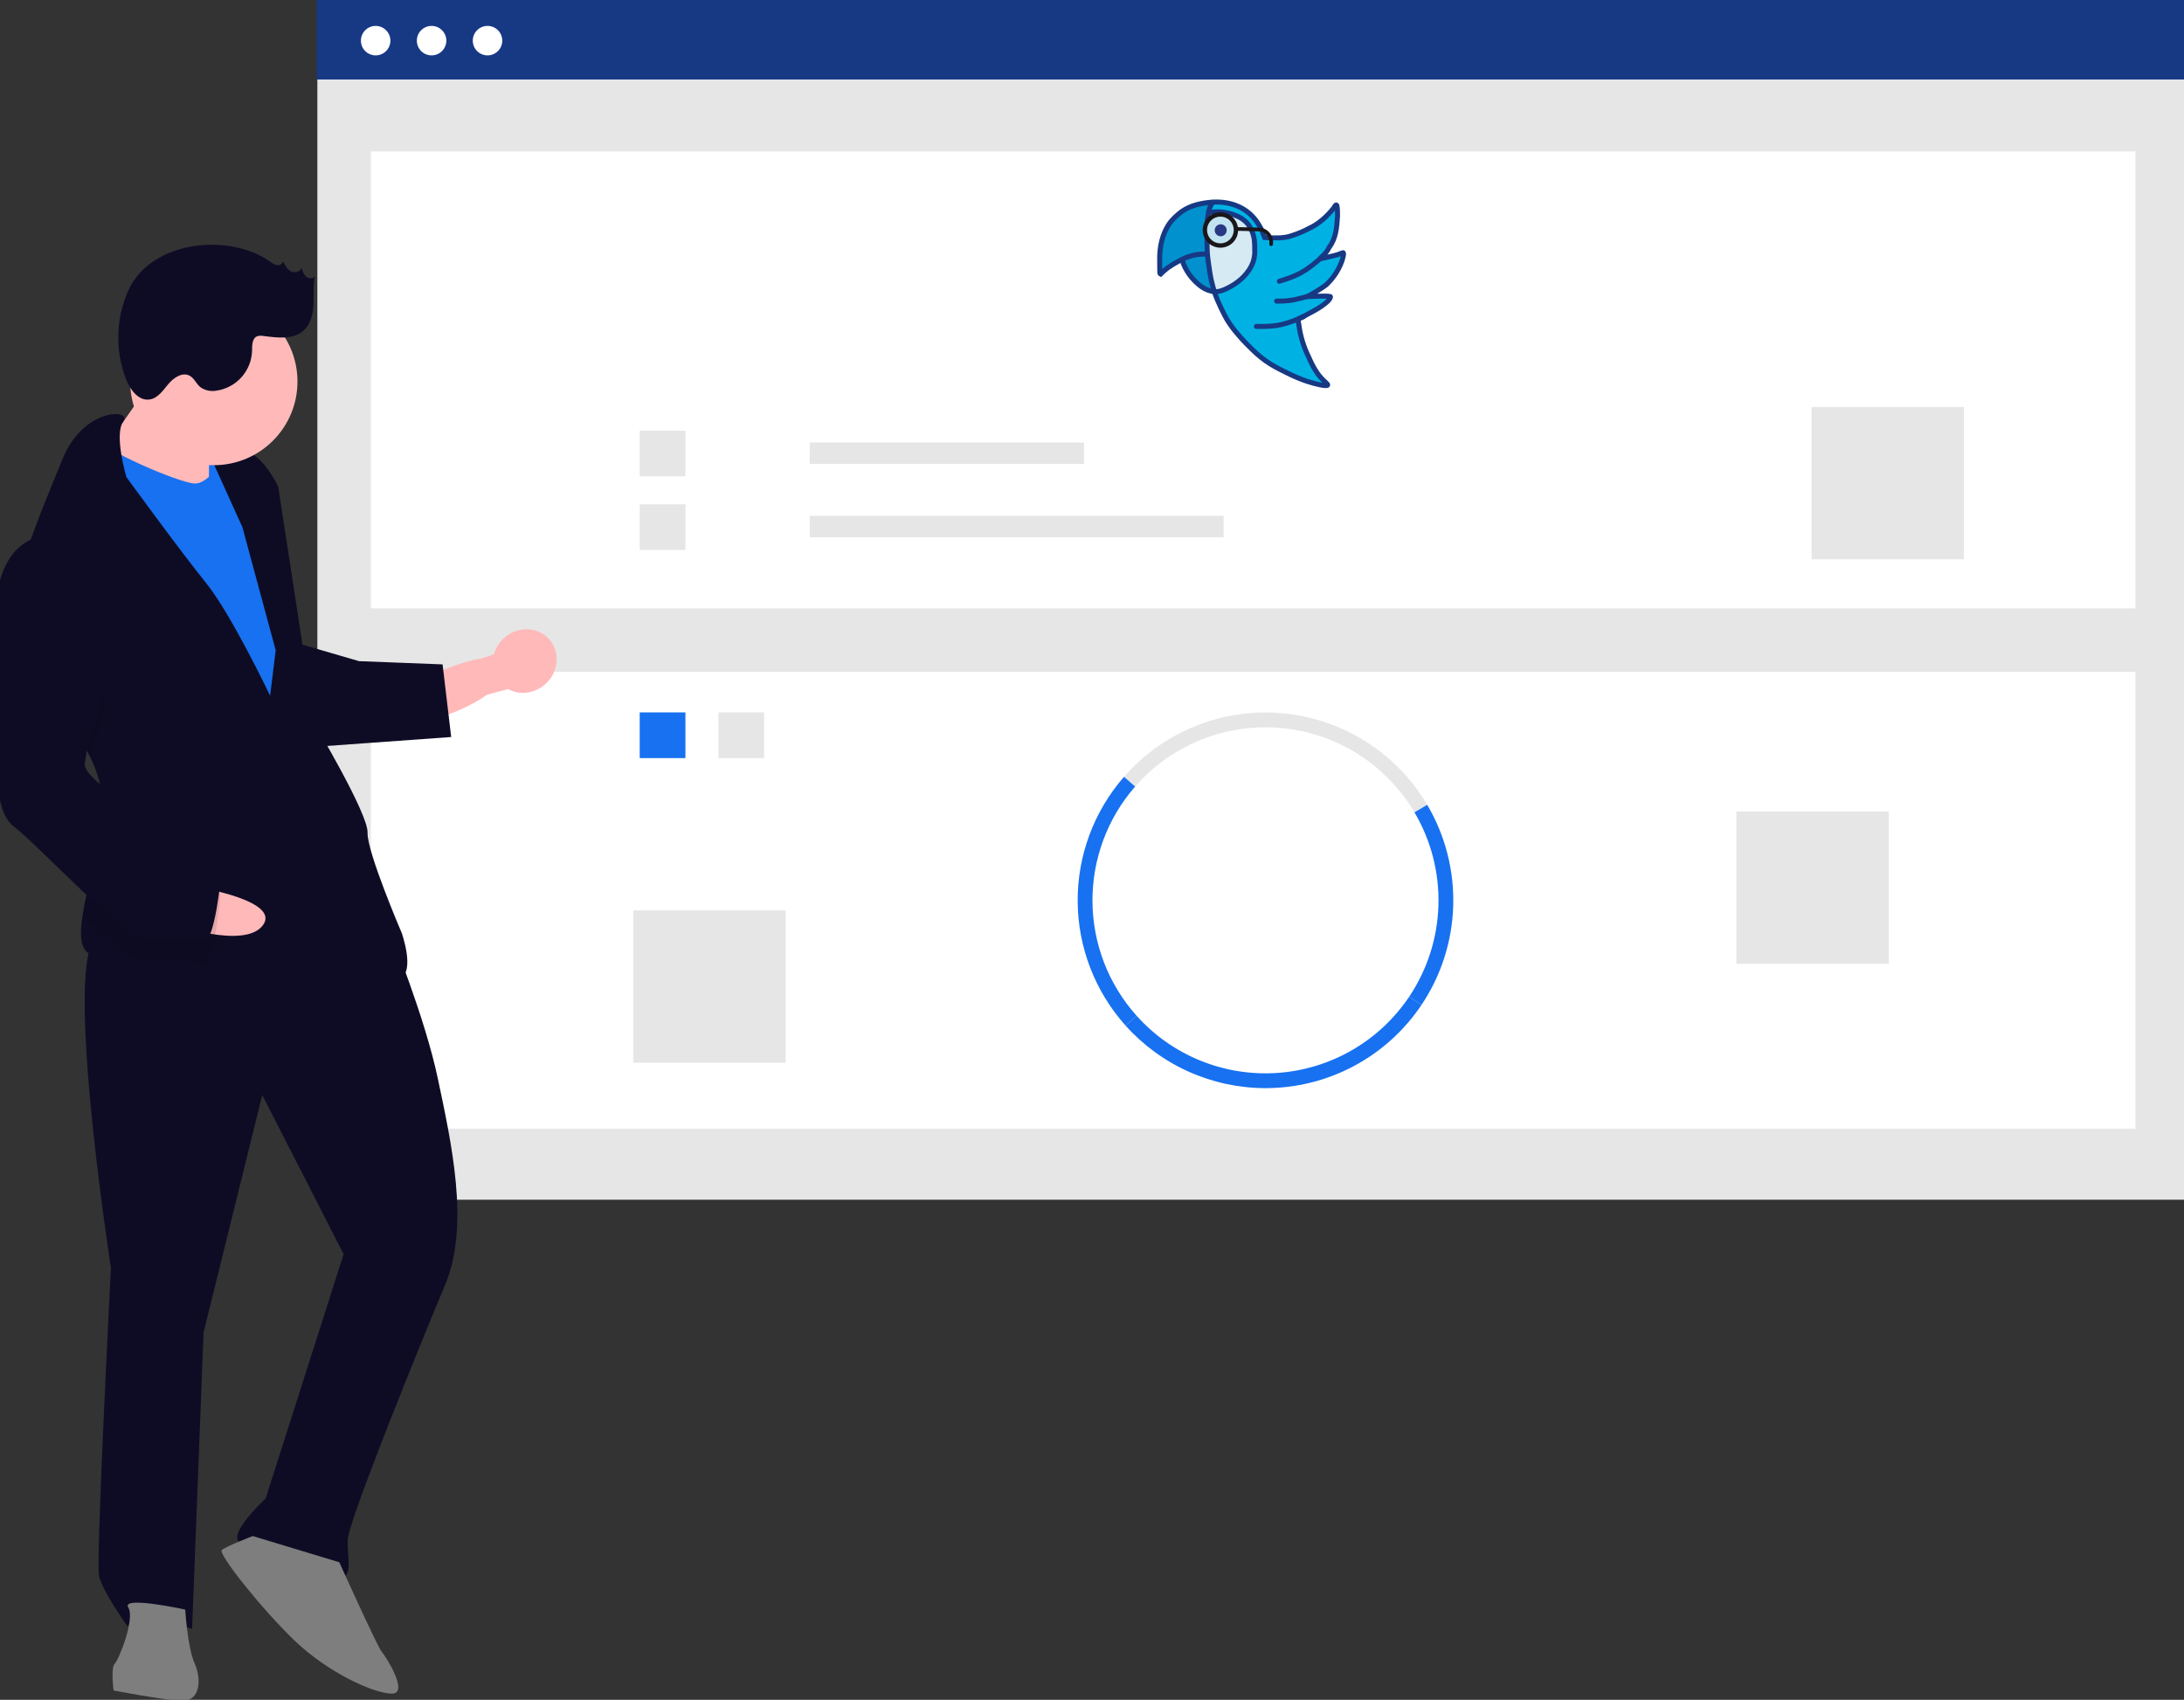 <?xml version="1.0" encoding="UTF-8"?> <svg xmlns="http://www.w3.org/2000/svg" width="821" height="639" viewBox="0 0 821 639" fill="none"><rect x="0" y="0" width="821" height="639" fill="#333333" stroke="none"/> <g clip-path="url(#clip0_1933_22567)"> <path d="M822.876 0.398H119.3V451H822.876V0.398Z" fill="#E6E6E6"></path> <path d="M802.757 56.915H139.419V228.688H802.757V56.915Z" fill="white"></path> <path d="M407.482 166.346H304.418V174.398H407.482V166.346Z" fill="#E6E6E6"></path> <path d="M459.968 193.915H304.418V201.968H459.968V193.915Z" fill="#E6E6E6"></path> <path d="M257.658 161.888H240.48V179.065H257.658V161.888Z" fill="#E6E6E6"></path> <path d="M257.658 189.562H240.48V206.74H257.658V189.562Z" fill="#E6E6E6"></path> <path d="M802.757 252.546H139.419V424.319H802.757V252.546Z" fill="white"></path> <path d="M287.241 267.812H270.063V284.99H287.241V267.812Z" fill="#E6E6E6"></path> <path d="M257.658 267.812H240.48V284.99H257.658V267.812Z" fill="#1771F1"></path> <path d="M531.724 305.376C526.488 296.512 519.224 289.018 510.528 283.509C501.832 278 491.952 274.633 481.702 273.686C471.451 272.739 461.122 274.239 451.564 278.062C442.006 281.885 433.491 287.921 426.721 295.676L422.535 292.018C429.882 283.599 439.124 277.045 449.499 272.894C459.873 268.744 471.085 267.115 482.212 268.143C493.339 269.171 504.063 272.825 513.502 278.806C522.941 284.786 530.826 292.922 536.508 302.544L531.724 305.376Z" fill="#E6E6E6"></path> <path d="M534.344 377.794L529.73 374.692C536.563 364.501 540.376 352.586 540.729 340.322C541.082 328.057 537.96 315.942 531.724 305.376L536.508 302.544C543.279 314.015 546.669 327.167 546.286 340.481C545.903 353.796 541.763 366.731 534.344 377.794Z" fill="#1771F1"></path> <path d="M423.114 385.539C411.623 372.705 405.221 356.113 405.115 338.888C405.008 321.662 411.204 304.992 422.535 292.018L426.721 295.676C416.283 307.628 410.575 322.985 410.674 338.854C410.772 354.722 416.669 370.007 427.254 381.83L423.114 385.539Z" fill="#1771F1"></path> <path d="M475.714 409.052C465.787 409.045 455.973 406.947 446.911 402.896C437.848 398.844 429.74 392.93 423.114 385.538L427.255 381.829C433.864 389.214 442.074 394.99 451.257 398.717C460.44 402.445 470.353 404.024 480.239 403.336C490.126 402.647 499.724 399.708 508.301 394.744C516.879 389.78 524.208 382.921 529.73 374.691L534.344 377.793C527.89 387.418 519.164 395.304 508.939 400.756C498.713 406.208 487.302 409.057 475.714 409.052Z" fill="#1771F1"></path> <path d="M709.993 305.032H652.735V362.29H709.993V305.032Z" fill="#E6E6E6"></path> <path d="M738.258 153H681V210.258H738.258V153Z" fill="#E6E6E6"></path> <path d="M295.352 342.249H238.095V399.507H295.352V342.249Z" fill="#E6E6E6"></path> <path d="M822.576 0H119V29.89H822.576V0Z" fill="#173984"></path> <path d="M141.212 20.821C144.272 20.821 146.752 18.341 146.752 15.281C146.752 12.222 144.272 9.741 141.212 9.741C138.153 9.741 135.672 12.222 135.672 15.281C135.672 18.341 138.153 20.821 141.212 20.821Z" fill="white"></path> <path d="M162.241 20.821C165.3 20.821 167.781 18.341 167.781 15.281C167.781 12.222 165.3 9.741 162.241 9.741C159.181 9.741 156.701 12.222 156.701 15.281C156.701 18.341 159.181 20.821 162.241 20.821Z" fill="white"></path> <path d="M183.269 20.821C186.329 20.821 188.809 18.341 188.809 15.281C188.809 12.222 186.329 9.741 183.269 9.741C180.209 9.741 177.729 12.222 177.729 15.281C177.729 18.341 180.209 20.821 183.269 20.821Z" fill="white"></path> <g clip-path="url(#clip1_1933_22567)"> <path d="M496.31 97.194C496.492 97.337 498.179 96.837 500.13 96.416C501.082 96.241 502.022 96.003 502.943 95.703C504.092 95.236 504.013 95.325 504.819 95.025C505.408 94.804 504.773 97.126 504.463 98.096C503.756 100.082 502.775 101.958 501.549 103.672C500.936 104.517 500.237 105.316 500.237 105.316C499.88 105.73 499.559 106.069 499.345 106.286C499.345 106.286 499.024 106.618 498.699 106.928C497.587 107.999 492.098 111.252 491.535 111.409C491.413 111.444 491.399 111.466 491.477 111.48C492.102 111.583 498.5 111.088 500.037 111.48C500.344 111.558 499.987 112.193 499.641 112.65C499.447 112.9 499.237 113.139 499.013 113.363C496.317 115.828 492.918 117.383 489.548 119.213H489.527L489.445 119.26C489.12 119.406 488.788 119.545 488.289 119.763C488.018 119.88 488.022 120.476 488.104 121.154C488.157 121.45 488.211 121.746 488.268 122.046C488.818 126.323 490.087 130.477 492.023 134.33C492.201 134.751 492.38 135.165 492.576 135.579C493.325 137.244 494.221 138.839 495.254 140.344C495.497 140.701 495.743 141.008 495.996 141.325C496.759 142.265 497.603 143.137 498.518 143.929C498.917 144.286 499.167 144.586 499.099 144.757C498.874 145.335 495.072 144.571 491.367 143.351C488.819 142.49 486.338 141.444 483.942 140.223C480.65 138.614 478.446 137.537 475.739 135.614C473.032 133.692 471.413 132.047 468.863 129.518C468.863 129.518 464.879 125.541 462.379 121.86C462.087 121.432 461.812 121.004 461.812 121.004C461.812 121.004 461.552 120.601 461.299 120.187C460.617 119.081 457.768 113.652 456.495 109.639C457.295 109.68 458.097 109.586 458.866 109.361C459.292 109.242 459.71 109.096 460.118 108.926C463.784 107.403 467.222 104.902 469.334 101.792C469.537 101.499 469.747 101.189 469.954 100.85C470.416 100.089 470.793 99.279 471.078 98.435C471.325 97.695 471.499 96.933 471.598 96.159C471.645 95.803 471.677 95.446 471.698 95.125C471.698 94.233 471.698 93.342 471.67 92.432C471.67 91.986 471.634 91.54 471.605 91.102C471.539 89.738 471.242 88.396 470.728 87.131C470.561 86.712 470.368 86.303 470.15 85.908C468.264 81.866 463.574 80.304 459.665 79.733C459.308 79.694 458.952 79.662 458.595 79.648C457.875 79.61 457.153 79.617 456.434 79.669C455.992 79.708 455.564 79.758 455.186 79.808L454.337 79.716C454.578 78.5 455.037 77.339 455.692 76.288C455.711 76.259 455.721 76.227 455.723 76.193C455.724 76.159 455.717 76.126 455.701 76.096C455.686 76.066 455.662 76.041 455.634 76.023C455.605 76.006 455.572 75.996 455.539 75.995L455.895 75.97C462.55 75.588 468.902 77.964 472.69 83.703C472.911 84.042 473.128 84.392 473.335 84.756C473.542 85.12 473.735 85.416 473.913 85.754C474.088 86.091 474.247 86.436 474.387 86.789C474.562 87.181 474.719 87.577 474.862 87.98C475.004 88.383 475.218 88.829 475.375 89.264C475.899 89.3 476.417 89.332 476.934 89.357C477.451 89.382 477.961 89.4 478.467 89.411C478.824 89.411 479.145 89.411 479.484 89.411C480.677 89.456 481.871 89.384 483.05 89.197C483.449 89.132 483.845 89.061 484.238 88.975C486.45 88.361 488.604 87.555 490.675 86.564C491.082 86.368 491.485 86.165 491.88 85.951C495.632 84.26 498.756 81.449 501.292 78.278C501.446 78.032 501.588 77.8 501.717 77.607C501.973 77.215 502.177 76.969 502.351 77.019C502.469 77.051 502.544 77.229 502.601 77.54C502.658 77.85 502.701 78.31 502.754 78.909C502.754 79.32 502.754 79.73 502.783 80.136C502.811 80.543 502.783 80.964 502.783 81.374C502.508 85.512 502.198 89.578 499.669 92.946C499.456 93.345 499.231 93.741 499.006 94.137C498.737 94.551 498.431 94.94 498.093 95.3L497.808 95.61L497.508 95.921L497.219 96.209C496.863 96.566 496.531 96.876 496.417 96.969C496.303 97.062 496.271 97.155 496.31 97.194Z" fill="#00B2E4"></path> <path d="M453.892 95.589C453.824 94.754 453.785 93.941 453.785 93.152C453.785 92.828 453.785 92.468 453.763 92.057C453.742 91.647 453.763 91.191 453.742 90.677C453.742 90.028 453.742 89.707 453.742 89.421C453.742 87.898 453.72 86.339 453.767 84.845C453.767 84.345 453.802 83.857 453.831 83.375C453.933 82.147 454.102 80.925 454.337 79.715L455.175 79.808C455.553 79.758 455.981 79.708 456.424 79.669C457.143 79.617 457.865 79.61 458.585 79.648C458.942 79.648 459.298 79.694 459.655 79.733C463.578 80.304 468.253 81.874 470.14 85.908C470.358 86.303 470.551 86.712 470.718 87.131C471.232 88.396 471.529 89.738 471.595 91.101C471.624 91.54 471.649 91.986 471.659 92.432C471.688 93.331 471.688 94.233 471.688 95.125C471.667 95.46 471.634 95.806 471.588 96.159C471.489 96.933 471.315 97.695 471.067 98.435C470.783 99.279 470.406 100.089 469.944 100.85C469.737 101.207 469.527 101.499 469.323 101.792C467.212 104.895 463.774 107.396 460.108 108.926C459.7 109.096 459.282 109.242 458.856 109.361C458.087 109.586 457.285 109.68 456.484 109.639C456.402 109.386 456.327 109.133 456.26 108.894C456.192 108.655 456.056 108.148 455.903 107.556C455.482 105.955 455.322 105.198 455.257 104.902C455.222 104.727 455.168 104.474 455.072 103.975C454.997 103.582 454.915 103.133 454.822 102.619C454.509 100.404 454.088 97.925 453.892 95.589Z" fill="#D5EAF3"></path> <path d="M456.259 108.894C456.327 109.133 456.402 109.386 456.484 109.639C455.976 109.607 455.474 109.506 454.993 109.34C454.538 109.228 454.093 109.078 453.663 108.89C451.523 107.97 449.694 106.311 448.103 104.496C447.871 104.218 447.647 103.936 447.433 103.65C446.358 102.235 445.477 100.683 444.811 99.035C444.661 98.532 444.542 98.021 444.455 97.504V97.465C447.372 96.06 450.517 95.282 453.916 95.589C454.112 97.925 454.533 100.387 454.847 102.62C454.94 103.133 455.022 103.583 455.097 103.975C455.193 104.474 455.247 104.728 455.282 104.902C455.346 105.198 455.507 105.973 455.928 107.556C456.056 108.148 456.202 108.684 456.259 108.894Z" fill="#0091CE"></path> <path d="M455.539 76.002C455.573 76.003 455.606 76.013 455.634 76.03C455.663 76.048 455.686 76.073 455.702 76.103C455.718 76.133 455.725 76.166 455.723 76.2C455.722 76.234 455.711 76.266 455.693 76.294C455.038 77.346 454.579 78.507 454.338 79.722C454.102 80.93 453.933 82.149 453.831 83.375C453.803 83.857 453.781 84.345 453.767 84.845C453.721 86.339 453.731 87.898 453.742 89.421C453.742 89.707 453.742 90.028 453.742 90.677C453.742 91.19 453.742 91.647 453.763 92.057C453.785 92.467 453.763 92.828 453.785 93.152C453.785 93.941 453.824 94.754 453.892 95.588C450.475 95.282 447.347 96.059 444.43 97.465C443.774 97.779 443.128 98.125 442.494 98.496C442.118 98.703 441.747 98.913 441.381 99.127C441.078 99.309 440.775 99.484 440.475 99.683C440.175 99.883 439.883 100.072 439.59 100.272C439.084 100.525 438.46 101.15 437.886 101.56C437.608 101.788 437.337 102.027 437.065 102.273C436.794 102.519 436.531 102.769 436.274 103.029C436.095 102.944 436.031 102.858 435.985 102.53C435.985 101.178 435.946 99.812 435.938 98.442C435.938 97.982 435.938 97.525 435.938 97.065C435.938 92.713 436.887 88.337 439.17 84.68C439.334 84.427 439.526 84.16 439.715 83.885C439.904 83.61 440.136 83.322 440.375 83.029C441.3 81.984 442.313 81.021 443.403 80.15C443.76 79.862 444.145 79.583 444.526 79.316C447.736 77.154 451.581 76.341 455.514 76.005L455.539 76.002Z" fill="#0091CE"></path> <path d="M455.175 79.815C455.553 79.765 455.981 79.715 456.423 79.676C457.143 79.624 457.865 79.617 458.585 79.654C458.941 79.654 459.298 79.701 459.655 79.74C463.578 80.311 468.253 81.88 470.14 85.915C470.357 86.31 470.55 86.719 470.718 87.138C471.232 88.403 471.528 89.745 471.595 91.108C471.623 91.547 471.648 91.993 471.659 92.439C471.688 93.338 471.688 94.24 471.688 95.132C471.666 95.467 471.634 95.813 471.588 96.166C471.489 96.94 471.314 97.702 471.067 98.442C470.782 99.286 470.406 100.096 469.944 100.857C469.737 101.214 469.526 101.506 469.323 101.799C467.212 104.902 463.774 107.402 460.108 108.933C459.7 109.103 459.281 109.248 458.856 109.368C458.086 109.593 457.285 109.687 456.484 109.646C455.976 109.614 455.474 109.513 454.993 109.346C454.538 109.235 454.093 109.085 453.663 108.897C451.523 107.977 449.694 106.318 448.103 104.502C447.871 104.224 447.647 103.942 447.433 103.657C446.358 102.241 445.477 100.689 444.811 99.041C444.661 98.539 444.542 98.028 444.455 97.511" stroke="#173984" stroke-width="1.876" stroke-miterlimit="10" stroke-linecap="round"></path> <path d="M489.538 119.203C492.908 117.373 496.314 115.818 499.003 113.353C499.227 113.128 499.437 112.89 499.631 112.64C499.988 112.176 500.344 111.548 500.027 111.47C498.49 111.07 492.092 111.566 491.467 111.47C491.389 111.47 491.403 111.434 491.524 111.398C492.088 111.241 497.587 107.977 498.689 106.918C499.014 106.608 499.335 106.276 499.335 106.276C499.549 106.058 499.87 105.72 500.226 105.306C500.226 105.306 500.94 104.507 501.539 103.661C502.765 101.948 503.746 100.071 504.453 98.086C504.774 97.116 505.408 94.794 504.809 95.015C504.003 95.314 504.096 95.225 502.933 95.693C502.012 95.992 501.072 96.231 500.12 96.406C498.169 96.845 496.482 97.326 496.3 97.184C496.254 97.151 496.3 97.087 496.425 96.977C496.55 96.866 496.856 96.588 497.227 96.217L497.516 95.928L497.816 95.618L498.101 95.307C498.439 94.947 498.744 94.558 499.014 94.144C499.239 93.749 499.463 93.353 499.677 92.953C502.206 89.582 502.53 85.519 502.791 81.382C502.791 80.972 502.791 80.558 502.791 80.144C502.791 79.73 502.769 79.327 502.762 78.917C502.709 78.318 502.666 77.865 502.609 77.547C502.552 77.23 502.477 77.058 502.359 77.026C502.184 76.976 501.981 77.222 501.724 77.615C501.596 77.808 501.453 78.039 501.3 78.285C498.764 81.457 495.64 84.267 491.888 85.958C491.492 86.172 491.089 86.376 490.683 86.572C488.616 87.564 486.467 88.373 484.26 88.99C483.867 89.076 483.472 89.147 483.072 89.211C481.893 89.399 480.699 89.471 479.506 89.425C479.149 89.425 478.832 89.425 478.489 89.425C477.983 89.425 477.469 89.397 476.956 89.372C476.442 89.347 475.921 89.315 475.397 89.279C475.24 88.844 475.066 88.416 474.884 87.995C474.702 87.574 474.584 87.196 474.409 86.804C474.269 86.451 474.11 86.106 473.935 85.769C473.757 85.412 473.578 85.099 473.357 84.77C473.136 84.442 472.933 84.057 472.712 83.718C468.924 77.979 462.572 75.603 455.917 75.985" stroke="#173984" stroke-width="1.876" stroke-miterlimit="10" stroke-linecap="round"></path> <path d="M453.895 95.589C450.479 95.282 447.351 96.06 444.434 97.465C443.777 97.779 443.132 98.125 442.497 98.496C442.121 98.703 441.75 98.913 441.384 99.127C441.081 99.309 440.778 99.484 440.478 99.684C440.179 99.884 439.886 100.073 439.594 100.272C439.087 100.526 438.463 101.15 437.889 101.56C437.611 101.788 437.34 102.027 437.069 102.274C436.798 102.52 436.534 102.769 436.277 103.03C436.099 102.944 436.035 102.859 435.988 102.53C435.988 101.178 435.949 99.812 435.942 98.442C435.942 97.982 435.942 97.526 435.942 97.066C435.942 92.714 436.891 88.337 439.173 84.681C439.337 84.428 439.53 84.16 439.719 83.885C439.908 83.611 440.14 83.322 440.379 83.029C441.304 81.985 442.317 81.022 443.406 80.151C443.763 79.862 444.148 79.584 444.53 79.316C447.74 77.154 451.584 76.341 455.518 76.006C455.552 76.007 455.584 76.017 455.613 76.034C455.642 76.052 455.665 76.077 455.68 76.107C455.696 76.137 455.703 76.17 455.702 76.204C455.7 76.238 455.69 76.27 455.671 76.298C455.016 77.35 454.557 78.511 454.316 79.726C454.088 80.933 453.926 82.151 453.831 83.375C453.802 83.857 453.781 84.346 453.767 84.845C453.72 86.34 453.731 87.898 453.742 89.421C453.742 89.707 453.742 90.028 453.742 90.677C453.742 91.191 453.742 91.647 453.763 92.058C453.785 92.468 453.763 92.828 453.785 93.153C453.785 93.941 453.824 94.754 453.892 95.589C454.088 97.925 454.509 100.387 454.822 102.62C454.915 103.133 454.997 103.583 455.072 103.975C455.168 104.474 455.222 104.728 455.258 104.902C455.322 105.198 455.482 105.973 455.903 107.556C456.056 108.148 456.203 108.684 456.26 108.894C456.317 109.104 456.402 109.386 456.484 109.639C457.758 113.652 460.607 119.081 461.288 120.187C461.542 120.601 461.802 121.004 461.802 121.004C461.802 121.004 462.077 121.432 462.369 121.86C464.865 125.541 468.853 129.519 468.853 129.519C471.403 132.062 473.065 133.717 475.729 135.615C478.393 137.512 480.64 138.614 483.931 140.223C486.328 141.444 488.809 142.49 491.357 143.352C495.062 144.571 498.864 145.335 499.089 144.757C499.156 144.586 498.907 144.3 498.507 143.929C497.592 143.137 496.749 142.266 495.986 141.325C495.733 141.008 495.487 140.683 495.244 140.344C494.211 138.839 493.315 137.244 492.566 135.579C492.373 135.165 492.191 134.751 492.013 134.33C490.077 130.477 488.808 126.323 488.258 122.046C488.2 121.746 488.147 121.45 488.093 121.154C488.011 120.469 488.008 119.88 488.279 119.763C488.778 119.545 489.11 119.406 489.434 119.26L489.516 119.213" stroke="#173984" stroke-width="1.876" stroke-miterlimit="10" stroke-linecap="round"></path> <path d="M480.936 105.733C481.649 105.523 482.637 105.216 483.789 104.795C485.534 104.214 487.232 103.498 488.867 102.655C490.316 101.851 491.7 100.936 493.008 99.919C494.306 98.953 495.462 97.947 496.296 97.205C496.367 97.148 496.432 97.087 496.496 97.026" stroke="#173984" stroke-width="1.876" stroke-miterlimit="10" stroke-linecap="round"></path> <path d="M479.894 113.186C480.607 113.204 481.509 113.204 482.565 113.147C483.826 113.081 485.082 112.941 486.327 112.729C486.734 112.658 487.779 112.394 489.855 111.884C490.422 111.741 491.06 111.563 491.467 111.459L491.638 111.413" stroke="#173984" stroke-width="1.876" stroke-miterlimit="10" stroke-linecap="round"></path> <path d="M472.29 122.705C473.196 122.73 474.455 122.737 475.963 122.68C477.213 122.657 478.459 122.561 479.697 122.394C481.114 122.176 482.512 121.848 483.877 121.413C485.211 121.013 486.521 120.536 487.8 119.987C488.389 119.733 489.02 119.459 489.53 119.227H489.551C489.776 119.123 489.976 119.034 490.133 118.952" stroke="#173984" stroke-width="1.876" stroke-miterlimit="10" stroke-linecap="round"></path> <path d="M458.774 92.296C461.996 92.296 464.609 89.684 464.609 86.461C464.609 83.238 461.996 80.625 458.774 80.625C455.552 80.625 452.939 83.238 452.939 86.461C452.939 89.684 455.552 92.296 458.774 92.296Z" fill="#C1E3F1" stroke="#1A171B" stroke-width="1.641" stroke-miterlimit="10" stroke-linecap="round"></path> <path d="M477.833 91.8C477.929 91.169 477.9 90.525 477.746 89.905C477.593 89.285 477.319 88.702 476.94 88.188C476.561 87.675 476.085 87.241 475.538 86.912C474.991 86.583 474.384 86.365 473.753 86.271L464.733 86.061" stroke="#1A171B" stroke-width="1.384" stroke-miterlimit="10" stroke-linecap="round"></path> <path d="M458.878 88.127C459.74 88.127 460.44 87.427 460.44 86.564C460.44 85.701 459.74 85.002 458.878 85.002C458.015 85.002 457.315 85.701 457.315 86.564C457.315 87.427 458.015 88.127 458.878 88.127Z" fill="#293883" stroke="#293883" stroke-width="1.384" stroke-miterlimit="10" stroke-linecap="round"></path> </g> <path d="M70.721 189.541L90.718 190.316L91.715 164.606L71.718 163.831L70.721 189.541Z" fill="#1771F1"></path> <path d="M161.924 253.875C161.924 253.875 189.617 240.644 189.174 252.071C188.731 263.497 161.26 271.015 161.26 271.015L161.924 253.875Z" fill="#FFB9B9"></path> <path d="M146.731 350.56C146.731 350.56 159.796 382.538 164.623 405.613C169.451 428.688 176.802 460.445 167.346 482.966C157.889 505.487 131.004 571.679 130.727 578.82C130.45 585.962 133.03 593.215 127.316 592.993C121.603 592.772 90.511 582.983 89.249 578.642C87.987 574.302 99.857 563.318 99.857 563.318L129.168 471.472L98.587 411.635L76.528 500.902L72.208 612.314C72.208 612.314 51.004 605.77 47.926 611.372C47.926 611.372 38.426 598.129 37.219 592.36C36.012 586.592 41.706 476.663 41.706 476.663C41.706 476.663 22.242 351.455 37.954 352.064C53.666 352.673 115.208 315.005 146.731 350.56Z" fill="#0E0C25"></path> <path d="M127.538 587.28C127.538 587.28 142.031 619.313 143.404 620.797C144.777 622.28 154.222 636.952 147.08 636.675C139.938 636.398 123.075 628.591 110.663 616.666C98.251 604.741 81.886 584.079 83.37 582.706C84.853 581.333 95.018 577.436 95.018 577.436L127.538 587.28Z" fill="#7E7E7E"></path> <path d="M69.628 605.061C69.628 605.061 70.503 619.4 73.138 625.224C75.773 631.048 75.441 639.618 68.299 639.341C61.157 639.065 42.699 635.488 42.699 635.488C42.699 635.488 41.603 626.862 43.087 625.489C44.571 624.116 50.894 608.626 48.203 604.23C45.512 599.834 69.628 605.061 69.628 605.061Z" fill="#7E7E7E"></path> <path d="M59.062 139.736C59.062 139.736 43.837 163.465 37.902 168.956C31.967 174.448 48.664 186.54 48.664 186.54L78.549 190.56C78.549 190.56 78.173 163.365 79.712 160.564C81.252 157.763 59.062 139.736 59.062 139.736Z" fill="#FFB9B9"></path> <path d="M85.038 170.785C85.038 170.785 78.882 181.99 73.168 181.769C67.455 181.547 37.903 168.957 36.64 164.617C35.378 160.276 26.852 195.708 26.852 195.708L99.164 322.966L116.803 310.776L108.256 236.058L101.237 195.732L85.038 170.785Z" fill="#1771F1"></path> <path d="M33.973 284.675C36.857 290.71 38.659 297.002 38.409 303.444C38.398 303.73 38.387 304.015 38.362 304.3C37.677 317.52 32.807 332.81 31.06 343.929C29.792 351.904 30.153 357.726 34.821 359.095C46.137 362.394 33.171 364.753 76.951 379.325C120.732 393.897 128.372 381.319 128.483 378.462C128.594 375.606 122.283 353.903 123.767 352.53C125.25 351.157 144.527 370.501 150.351 367.866C156.176 365.231 151.016 350.726 151.016 350.726C151.016 350.726 137.896 320.177 138.173 313.035C138.45 305.893 118.298 272.21 118.298 272.21L104.592 182.987C104.592 182.987 99.322 171.339 92.235 169.633C85.149 167.928 79.269 171.991 79.269 171.991L91.128 198.2L103.639 244.462L101.546 261.547C101.546 261.547 86.997 230.942 77.442 219.127C67.886 207.313 47.513 179.343 47.513 179.343C47.513 179.343 42.757 163.294 46.347 158.498C49.938 153.688 31.37 152.968 23.453 172.688C19.256 183.14 12.444 198.725 8.176 213.237C4.373 226.093 2.576 238.111 6.344 244.98C12.103 255.475 26.588 269.269 33.973 284.675Z" fill="#0E0C25"></path> <path opacity="0.1" d="M6.344 244.98C12.103 255.474 26.588 269.268 33.973 284.675C35.902 277.726 38.255 270.536 38.255 270.536C38.255 270.536 47.28 222.249 20.584 209.769C16.161 209.342 11.737 210.578 8.176 213.237C4.373 226.092 2.576 238.11 6.344 244.98Z" fill="black"></path> <path d="M112.32 241.938L134.952 248.537L166.376 249.756L169.608 277.061L117.966 280.78C117.966 280.78 105.067 244.517 112.32 241.938Z" fill="#0E0C25"></path> <path d="M75.415 333.745C75.415 333.745 105.692 338.768 98.782 347.88C91.871 356.991 65.049 347.412 65.049 347.412L75.415 333.745Z" fill="#FFB9B9"></path> <path opacity="0.1" d="M38.362 304.301C37.677 317.521 32.807 332.81 31.06 343.929C40.705 353.058 49.877 361.109 53.334 361.243C60.476 361.52 71.958 360.535 76.188 362.13C80.417 363.724 82.898 336.641 82.898 336.641C82.898 336.641 80.374 327.96 69.113 323.232C61.512 320.033 46.943 311.357 38.362 304.301Z" fill="black"></path> <path d="M20.917 201.2C20.917 201.2 -3.255 197.402 -1.949 237.506C-0.643 277.611 -4.497 303.211 5.225 310.74C14.946 318.27 46.525 352.396 53.666 352.673C60.808 352.95 72.29 351.965 76.52 353.559C80.75 355.154 83.231 328.07 83.231 328.07C83.231 328.07 80.706 319.389 69.445 314.661C58.185 309.933 31.655 293.169 31.877 287.455C32.098 281.742 38.587 261.966 38.587 261.966C38.587 261.966 47.612 213.679 20.917 201.2Z" fill="#0E0C25"></path> <path d="M80.377 174.872C97.745 174.872 111.825 160.792 111.825 143.424C111.825 126.056 97.745 111.977 80.377 111.977C63.009 111.977 48.93 126.056 48.93 143.424C48.93 160.792 63.009 174.872 80.377 174.872Z" fill="#FFB9B9"></path> <path d="M101.551 98.351C102.31 99.005 103.218 99.46 104.195 99.678C104.686 99.765 105.191 99.655 105.601 99.371C106.011 99.088 106.291 98.653 106.382 98.163C107.102 99.655 107.913 101.246 109.382 102.011C110.851 102.777 113.123 102.135 113.334 100.492C113.549 101.74 114.101 102.904 114.93 103.861C115.842 104.73 117.495 104.949 118.29 103.973C117.647 107.489 118.044 111.104 117.842 114.672C117.64 118.241 116.688 122.024 113.992 124.37C110.061 127.792 104.148 126.947 98.977 126.299C98.195 126.135 97.383 126.179 96.624 126.428C94.687 127.253 94.775 129.948 94.749 132.053C94.591 135.746 93.129 139.264 90.623 141.981C88.118 144.699 84.73 146.44 81.062 146.897C79.009 147.213 76.915 146.702 75.239 145.475C73.77 144.231 73.02 142.202 71.337 141.267C68.6 139.746 65.281 141.964 63.28 144.373C61.279 146.781 59.306 149.743 56.206 150.184C52.106 150.767 48.984 146.589 47.452 142.741C45.338 137.349 44.325 131.588 44.473 125.798C44.621 120.008 45.927 114.306 48.314 109.029C56.875 90.368 86.119 87.416 101.551 98.351Z" fill="#0E0C25"></path> <path d="M185.698 245.915C185.865 245.299 186.081 244.695 186.344 244.107L186.346 244.108C187.342 241.918 188.951 240.033 190.97 238.689C192.988 237.345 195.327 236.603 197.693 236.556C200.058 236.508 202.344 237.158 204.264 238.423C206.185 239.688 207.653 241.512 208.485 243.665C209.317 245.819 209.476 248.207 208.942 250.528C208.407 252.85 207.204 255.002 205.482 256.714C203.759 258.427 201.596 259.623 199.263 260.153C196.93 260.682 194.531 260.522 192.367 259.692C191.911 259.505 191.468 259.29 191.042 259.047L178.539 262.356L172.241 250.528L185.698 245.915Z" fill="#FFB9B9"></path> </g> <defs> <clipPath id="clip0_1933_22567"> <rect width="821" height="639" fill="white"></rect> </clipPath> <clipPath id="clip1_1933_22567"> <rect width="71" height="70.891" fill="white" transform="translate(435 75)"></rect> </clipPath> </defs> </svg> 